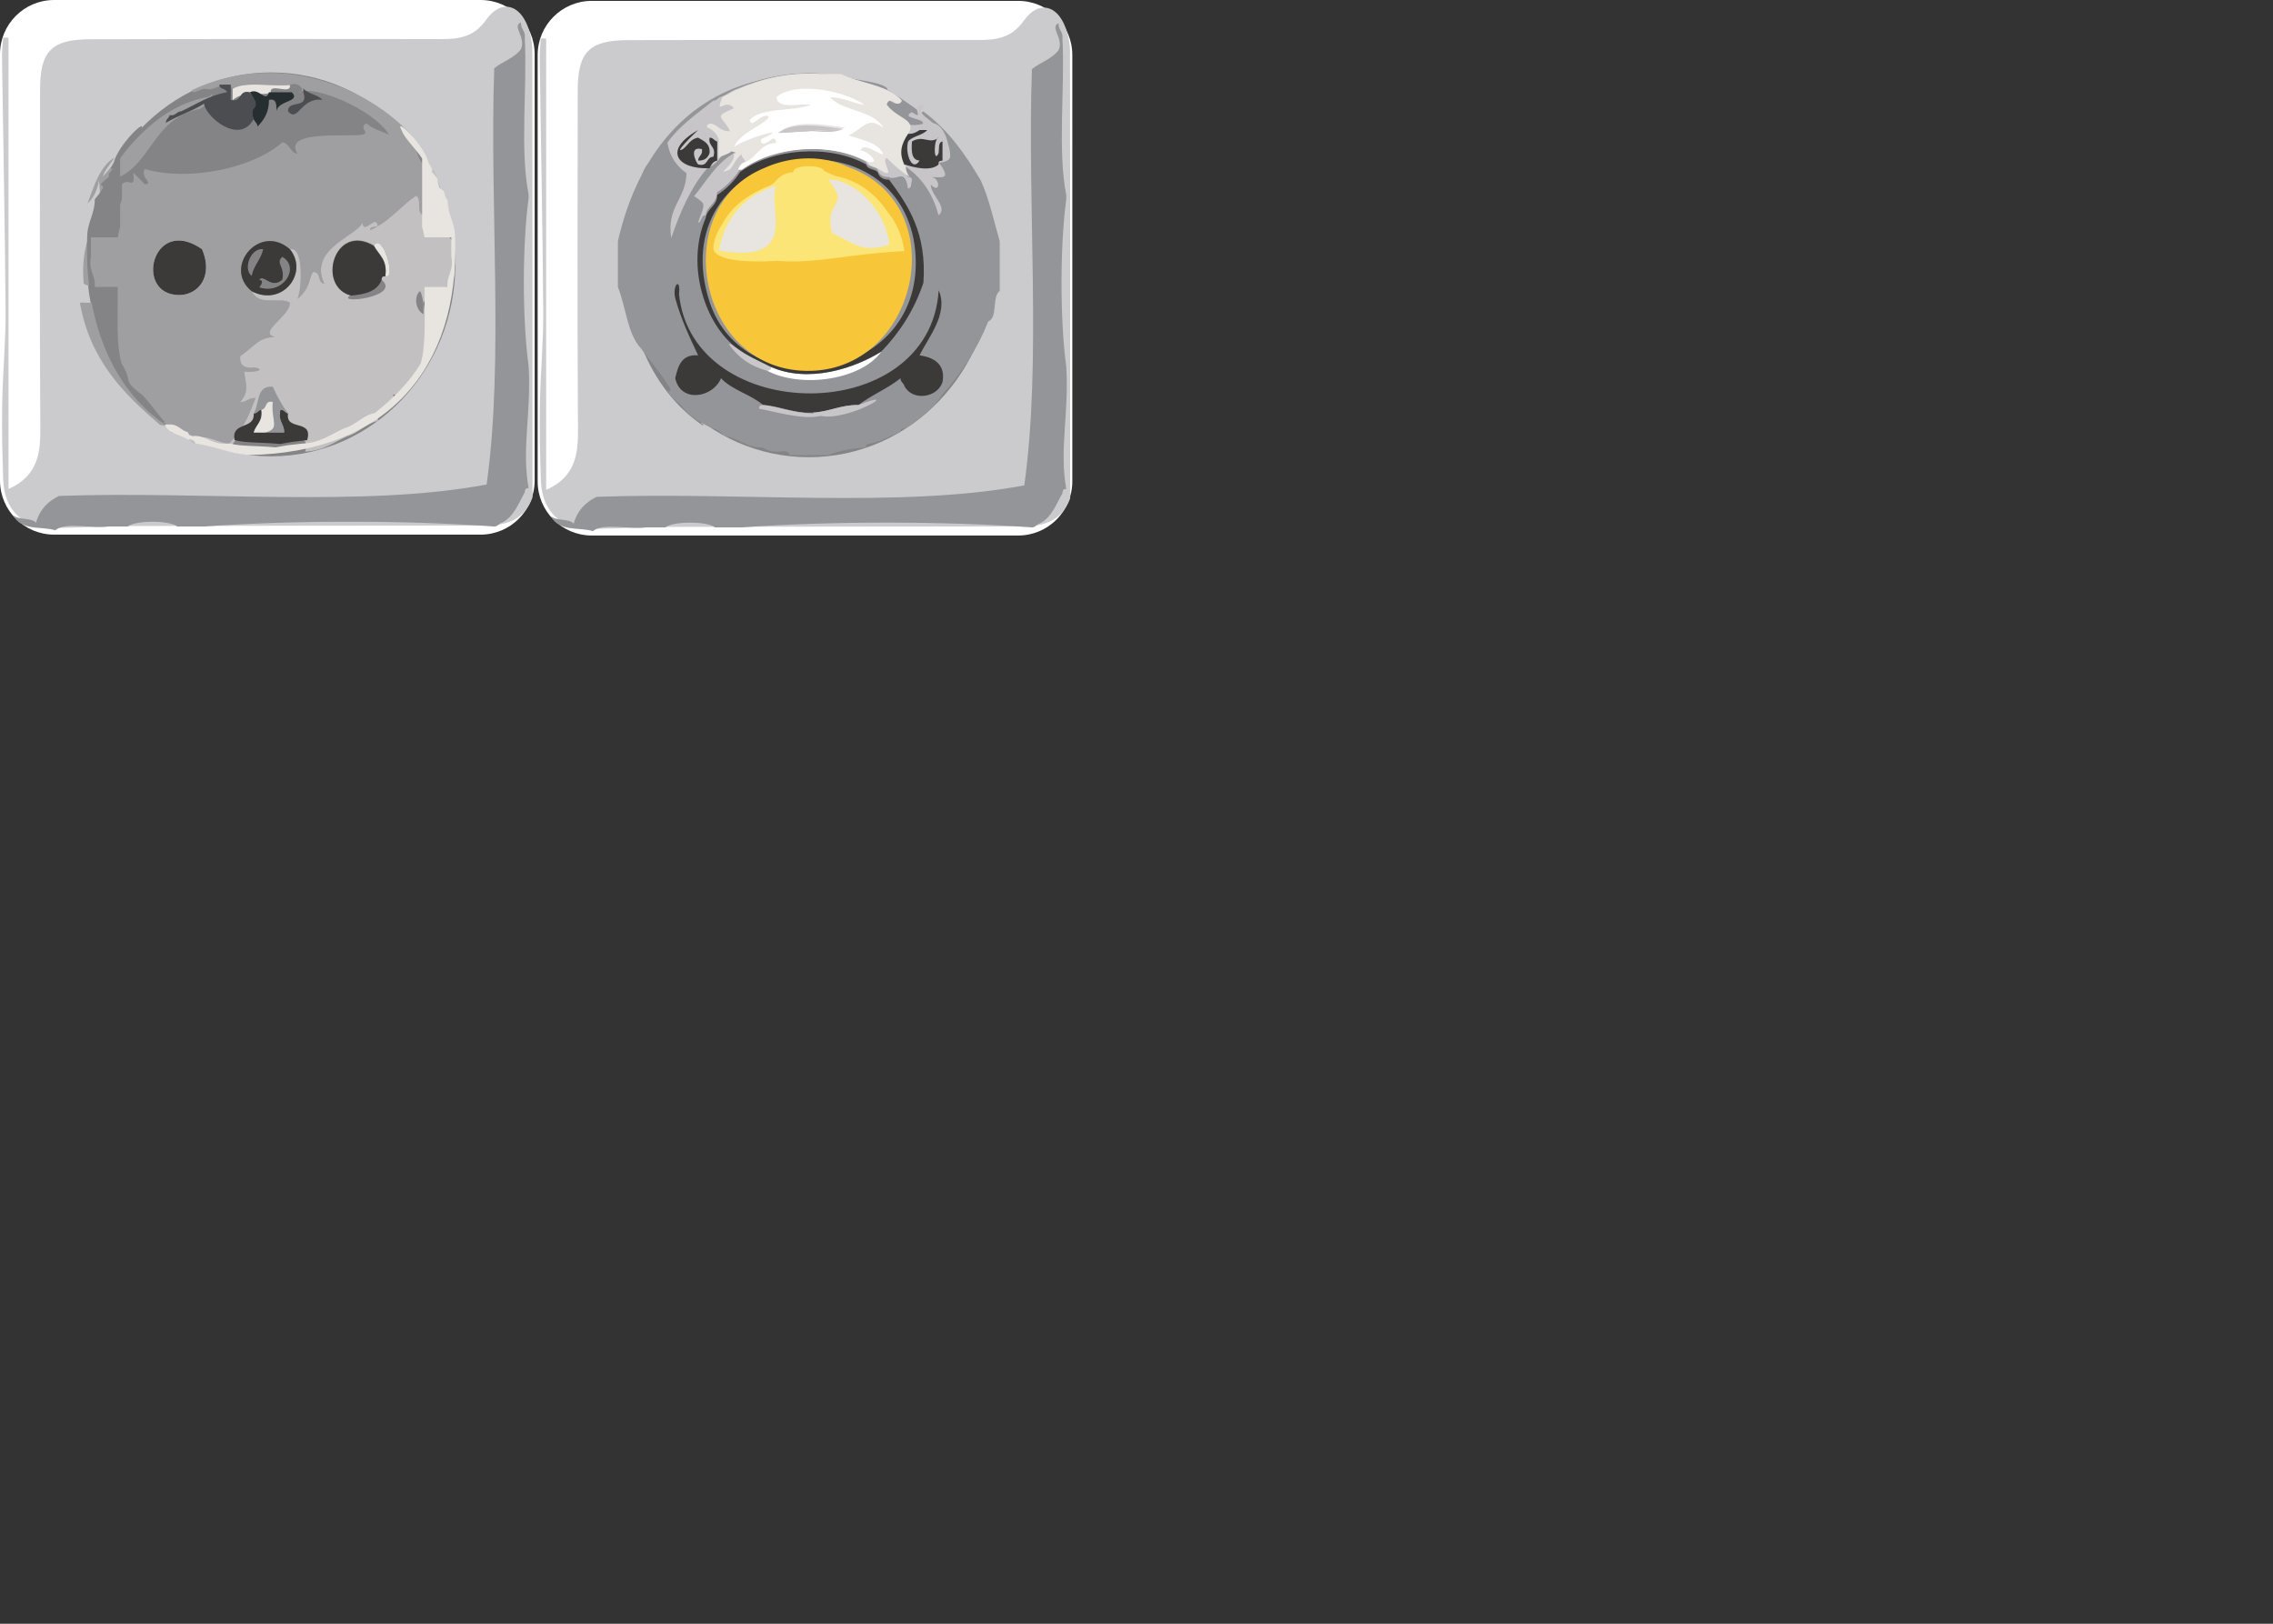 <?xml version="1.0" encoding="utf-8"?>
<!-- Generator: Adobe Illustrator 16.0.4, SVG Export Plug-In . SVG Version: 6.00 Build 0)  -->
<!DOCTYPE svg PUBLIC "-//W3C//DTD SVG 1.1//EN" "http://www.w3.org/Graphics/SVG/1.1/DTD/svg11.dtd">
<svg version="1.1" xmlns="http://www.w3.org/2000/svg" xmlns:xlink="http://www.w3.org/1999/xlink" x="0px" y="0px"
	 width="595.28px" height="425.2px" viewBox="0 0 595.28 425.2" enable-background="new 0 0 595.28 425.2" xml:space="preserve">
<rect x="0" y="0" width="595.28" height="425.2" fill="#333333" stroke="none"/>
<g id="Tomacorriente">
	<path fill="#FFFFFF" d="M140.017,125.827c0,7.828-6.346,14.174-14.173,14.174H14.173C6.346,140,0,133.655,0,125.827V14.173
		C0,6.346,6.346,0,14.173,0h111.671c7.827,0,14.173,6.346,14.173,14.173V125.827z"/>
	<path fill-rule="evenodd" clip-rule="evenodd" fill="#CBCACC" d="M139.493,130.186c-2.085,5.77-6.667,7.43-12.249,7.436
		c-31.301,0.035-62.602,0.039-93.902,0.127c-6.486,0.018-12.973,0.5-19.459,0.494c-7.978-0.006-12.776-4.695-13.045-12.629
		c-0.223-6.619-0.385-13.248-0.264-19.867c0.148-8.145,0.943-16.285,0.887-24.422C1.305,59.206,0.838,37.09,0.525,14.973
		c-0.023-1.717,0.193-3.438,0.298-5.156C1.29,9.835,1.757,9.854,2.225,9.873c0,39.438,0,78.875,0,118.174
		c9.064-4.029,8.365-11.551,8.318-19.16c-0.174-28.488-0.081-56.98-0.051-85.469c0.01-10.044,3.008-13.113,13.211-13.142
		c30.654-0.084,61.311-0.089,91.967-0.039c4.698,0.008,8.522-0.636,11.639-5.035c3.758-5.306,8.625-4.302,10.927,1.765
		c0.751,1.979,1.172,4.21,1.176,6.326c0.065,38.985,0.046,77.969,0.044,116.956L139.493,130.186z"/>
	<ellipse fill-rule="evenodd" clip-rule="evenodd" fill="#848486" cx="71.009" cy="69.23" rx="48.237" ry="50.268"/>
	<path fill-rule="evenodd" clip-rule="evenodd" fill="#3C3939" d="M52.92,65.263c3.081,7.277-1.129,12-6,12
		C34.911,77.263,39.909,56.163,52.92,65.263z"/>
	<path fill-rule="evenodd" clip-rule="evenodd" fill="#9F9FA2" d="M53.92,23.263c-1.496-0.17-3.381,1.715-3.69,0.357
		c22.665-10.757,46.487-0.629,57.668,11.962c1.099,2.901,1.218,5.485,3.022,7.68c-0.003,1.003,0.81,1.19,1,2c0,2.333,0,4.667,0,7
		c-1.357,0.31-0.829,2.504-1,4c-2.077-0.257-0.273-4.394-2-5c-4.163,2.837-7.06,6.94-12,9c0.027-0.973,1.224-0.776,2-1
		c-0.274-3.509-3.726,2.509-4-1c-1.312,3.498-14.306,6.885-10,16c-1.89-0.111-0.694-3.306-3-3c-1.085,1.741-0.569,4.098-4,7
		c1.158-2.527,1.684-14.011-2-13c-7.988-6.987-17.655,4.841-10,11c1.938,4.104,7.505,1.35,10,3c0.114,3.52-8.462,7.646-4,9
		c-4.157,0.017-5.317,2.459-9,5c-0.302,2.635,1.385,3.282,4,3c3.177,0.839-1.774,1.319-3,1c0.498,3.74,1.343,5.171-1,8
		c1.794,0.127,2.109-1.225,4-1c-1.524,3.707-2.54,7.284-7,12c-3.716-0.65-6.284-3.044-10-1c-1.904-0.429-2.513-2.154-5-2
		c0.184-0.851-0.39-0.943-1-1c-0.027-0.973-1.224-0.776-2-1c-9.544-8.122-18.366-16.968-21-32c2.59-0.171,7.952,0.86,5-2
		c4.063-1.785-2.741-1.819-4-3c-1.2-14.431,5.454-14.838,4-27c-0.445,2.555-1.402,4.598-3,6c1.743-4.591,3.135-9.532,7-12
		c-0.898,1.768-2.414,2.919-3,5c7.736-8.597,14.241-18.425,28-21c1.983-2.358-0.542,2.317-2.525,3.226
		c-12.138,2.528-12.581,13.726-20.931,17.75c0,3-1.544,5.024-1.544,8.024c2.555-0.111,1.985-3.349,2-6c1.753-1.893,3.474,1.745,3-3
		c1.022,0.977,2.022,1.977,3,3c2.578-0.241-1.373-1.721,0-4c11.588,3.357,28.452-0.244,36-7c2.039,0.294,1.961,2.706,4,3
		c-4.032-6.369,13.22-4.301,17-5c2.259-0.56-1.212-1.56,1-3c1.554,1.445,3.897,2.104,6,3c-4.374-6.82-19.911-13.274-24-11
		c2.767-0.43,0.052-3.146-2-2c-4.874,0.46-11.714-1.047-15,1C59.407,20.239,56.53,24.092,53.92,23.263z M46.92,77.263
		c4.871,0,9.081-4.723,6-12C39.909,56.163,34.911,77.263,46.92,77.263z"/>
	<path fill-rule="evenodd" clip-rule="evenodd" fill="#E8E5E1" d="M60.92,23.263c3.286-2.047,10.126-0.54,15-1
		c0.45,2.784-5.45-0.784-5,2c-2.068,0.915-7.37-0.649-10,2C60.92,25.263,60.92,24.263,60.92,23.263z"/>
	<path fill-rule="evenodd" clip-rule="evenodd" fill="#C2C0C1" d="M112.978,90.286c2,0,2.942-13.022,4.942-13.022
		c-0.22-3.22,1.769-4.231,1-8c0-1.667,0-3.333,0-5c-0.485-1.182-1.066-2.267-2-3c-0.333,0,0.602-9.112,0.269-9.112
		c-1.891-0.225-2.538-7.81-4.332-7.937c0-3.333-0.937,11.381-0.937,8.048c-1.357,0.31-0.829,2.504-1,4c-2.077-0.257-0.273-4.394-2-5
		c-3.566,2.431-6.212,5.782-10.001,7.99c0,0.004,0.001,0.006,0.001,0.01c-0.009,0.002-0.018,0.003-0.026,0.006
		c-0.626,0.363-1.275,0.703-1.974,0.994c0.027-0.962,1.197-0.782,1.974-0.994c0.009-0.005,0.017-0.011,0.025-0.016
		c-0.281-3.484-3.725,2.515-3.999-0.99c-1.312,3.498-14.306,6.885-10,16c-1.89-0.111-0.694-3.306-3-3c-1.085,1.741-0.569,4.098-4,7
		c1.158-2.527,1.684-14.011-2-13c5.014,6.173-1.921,15.201-10,11c1.938,4.104,7.505,1.35,10,3c0.114,3.52-8.462,7.646-4,9
		c-4.157,0.017-5.317,2.459-9,5c-0.302,2.635,1.385,3.282,4,3c3.177,0.839-1.774,1.319-3,1c0.498,3.74,1.343,5.171-1,8
		c1.794,0.127,2.109-1.225,4-1c-1.524,3.707-2.54,7.284-7,12c-3.716-0.65-6.284-3.044-10-1c0.221,0.779,0.837,1.163,2,1
		c1.694-2.271,6.677,0.59,8,2c0.333,0,0.667,0,1,0c-0.978-4.978,5.364-2.636,5-7c1.548-2.451,0.604-7.396,5-7
		c1.123,2.544,2.456,4.877,4,7c-0.755,4.755,6.681,1.319,5,7c4.798-0.203,7.519-2.481,11-4c3.109-0.891,4.659-3.341,8-4
		c0.206-4.059,5.312-3.273,4-7c5.093,1.424,4.416-7.009,8-6c1.47-5.196,0.927-12.406,1-19c-1.481,0.186-0.917,2.417-1,4
		c-1.916-0.846-2.706-4.387-1-6C110.923,76.26,112.168,90.095,112.978,90.286z M97.92,64.263c2.362-3.579,5.979,9.43,3,8
		c-0.851-0.184-0.943,0.39-1,1c5.524,4.549-12.688,6.566-8,4C82.845,74.838,87.597,58.139,97.92,64.263z"/>
	<path fill-rule="evenodd" clip-rule="evenodd" fill="#E8E5E1" d="M97.92,64.263c2.362-3.579,5.979,9.43,3,8
		C101.571,67.945,99.192,66.658,97.92,64.263z"/>
	<path fill-rule="evenodd" clip-rule="evenodd" fill="#3C3939" d="M65.92,76.263c-7.655-6.159,2.012-17.987,10-11
		C80.934,71.436,73.999,80.464,65.92,76.263z M65.92,72.263c0.511-2.823,2.419-4.247,3-7C65.69,64.768,63.535,70.456,65.92,72.263z
		 M67.92,75.263c6.239,2.053,10.838-5.286,6-8c-1.867,1.778,0.812,2.542,0,6c-2.967,2.555-4.933-1.654-6,0
		C69.128,73.475,68.534,74.373,67.92,75.263z"/>
	<path fill-rule="evenodd" clip-rule="evenodd" fill="#E8E5E1" d="M119.188,62.151c-0.002-3.998-1.93-5.662-1.932-9.66
		c-1.514-1.936,0.077-1.908-2.34-3.408c0.275,0.216-0.466-1.729-0.171-1.082l-0.24-1.311c-3.194-3.767,0.256,0.045-2.303-4.176
		c-1.073-4.553-9.176-12.357-7.014-8.363c0.812,2.146,3.548,4.592,5.365,7.363c0,2.396,0,6.145,0,8.307c0,3.333,0,6.667,0,10
		c0.054,0.004,0.093,0.004,0.144,0.007l0.491,2.323h7c0,1.667,0,3.333,0,5c0.769,3.769-1.22,4.781-1,8c-2,0-4,0-6,0
		c0,0.334,0,0.668,0,1c-0.072,6.594,0.471,13.805-1,19c-3.115,5.219-7.387,9.279-12,13c-3.342,0.66-4.891,3.109-8,4
		c-3.481,1.52-6.203,3.797-11,4c-4.386,0.518-3.285,0.312-7,1c-5.537-0.504-8.655-0.199-12-1c-0.334,0-0.666,0-1,0
		c-3.601,0.268-4.819-1.848-8-2c-1.162,0.164-1.779-0.221-2-1c-1.904-0.428-2.512-2.154-5-2c-0.334,0-0.666,0-1,0
		c0.803,2.531,4.117,2.551,6,4c1.162-0.162,1.779,0.221,2,1c5.023,0.645,8.684,2.65,14,3
		C101.139,118.542,120.438,96.713,119.188,62.151z"/>
	<path fill-rule="evenodd" clip-rule="evenodd" fill="#848486" d="M43.188,110.452c-0.75-0.412-5.609-7.309-6.579-7.5
		c-4.613-3.721-1.665-2.582-4.78-7.801c-1.471-5.195-0.928-12.406-1-19c0-0.332,0-0.666,0-1c-2,0-4,0-6,0
		c0.22-3.219-1.769-4.231-1-8c0-1.667,0-3.333,0-5h7l0.491-2.323c0.051-0.003,0.09-0.003,0.144-0.007c0-3.333,0-6.667,0-10
		c0-2.162,0-5.91,0-8.307c1.817-2.771,4.553-5.217,5.365-7.363c2.162-3.994-5.94,3.811-7.014,8.363
		c-2.559,4.222,1.878-0.783-1.316,2.983v0.833c0.221-0.271-2.275,1.966-2,1.75c-0.406,1.175,2.234-0.466-1.67,4.07
		c-0.002,3.998-1.998,6.002-2,10c-0.774,21.411,6.288,39.38,20.359,49C44.122,110.924,42.047,110.621,43.188,110.452z"/>
	<path fill-rule="evenodd" clip-rule="evenodd" fill="#3C3939" d="M91.895,77.401c-9.074-2.424-4.323-19.124,6-13
		c1.272,2.395,3.651,3.682,3,8c-0.851-0.184-0.943,0.391-1,1C98.764,76.27,95.606,77.114,91.895,77.401z"/>
	<path fill-rule="evenodd" clip-rule="evenodd" fill="#949599" d="M136.439,5.874c-0.127,1.794,1.225,2.109,1,4
		c0.664,13.336-1.329,29.329,1,41c0,0.333,0,0.667,0,1c-1.666,12.339-1.666,31.661,0,44c0.754,12.109-1.882,21.459,0,32
		c-0.85-0.184-0.943,0.39-1,1c-1.657,3.009-2.869,6.463-6,8c-0.81,0.19-0.996,1.003-2,1c-23.002-1.666-52.998-1.666-76,0
		c-2.333,0-4.666,0-7,0c-2.051-1.659-10.949-1.659-13,0c-1.666,0-3.333,0-5,0c-4.354,0.645-11.304-1.305-14,1
		c-3.096-1.135-8.904,0.318-11-4c1.279,1.388,4.722,0.612,6,2c0.935-3.399,3.082-5.585,6-7c36.967-1.367,79.756,3.089,112-3
		c4.57-32.43,0.738-73.263,2-109c2.201-1.8,5.32-2.68,7-5C137.818,9.713,133.965,6.838,136.439,5.874z"/>
	<path fill-rule="evenodd" clip-rule="evenodd" fill="#3C3939" d="M66.438,108.263c1.004,0.003,1.189-0.81,2-1
		c0.479,3.146-1.424,3.909-2,6c1,0,2,0,3,0c1.666,0,3.334,0,5,0c0.022-2.355-1.723-2.944-1-6c1.004-0.003,1.189,0.81,2,1
		c-0.755,4.755,6.682,1.319,5,7c-4.386,0.518-3.285,0.312-7,1c-5.537-0.505-8.655-0.199-12-1
		C60.46,110.286,66.801,112.627,66.438,108.263z"/>
	<path fill-rule="evenodd" clip-rule="evenodd" fill="#949599" d="M66.438,108.263c1.549-2.451,0.604-7.396,5-7
		c1.123,2.544,2.456,4.877,4,7c-0.811-0.19-0.996-1.003-2-1c-0.723,3.056,1.022,3.645,1,6c-1.666,0-3.334,0-5,0
		c4.106-1.021,1.493-2.963,2-8c-2.217-0.551-1.424,1.909-3,2C67.627,107.454,67.441,108.266,66.438,108.263z"/>
	<path fill-rule="evenodd" clip-rule="evenodd" fill="#E8E5E1" d="M68.438,107.263c1.576-0.091,0.783-2.551,3-2
		c-0.507,5.037,2.106,6.979-2,8c-1,0-2,0-3,0C67.014,111.172,68.916,110.409,68.438,107.263z"/>
	<path fill-rule="evenodd" clip-rule="evenodd" fill="#4B4D50" d="M79.438,24.155c0-0.333,0-0.667,0-1c1.184,1.483,3.777,1.556,5,3
		c-5.692-0.764-6.34,6.103-9,3C75.286,26.004,81.015,28.733,79.438,24.155z"/>
	<path fill-rule="evenodd" clip-rule="evenodd" fill="#4B4D50" d="M66.438,31.155c-3.755,7.012-12.671-0.701-13-4
		c-3.05,1.951-6.868,3.132-10,5c-0.003-1.003,0.81-1.19,1-2c1.615,0.282,1.722-0.945,3-1c3.888-1.779,7.184-4.149,12-5
		c-0.247-1.086-1.988-0.678-2-2c0.333,0,0.667,0,1,0c0.667,0,1.333,0,2,0c0,1.333,0,2.667,0,4c3.078,0.745,1.922-2.745,5-2
		C69.079,29.425,64.862,26.946,66.438,31.155z"/>
	<path fill-rule="evenodd" clip-rule="evenodd" fill="#272E31" d="M70.438,24.155c2,0,4,0,6,0c2.489,2.608-3.784,2.091-4,5
		c-0.095-1.571,0.134-3.467-2-3c0.027,3.36-1.377,5.29-3,7c0.003-1.003-0.81-1.19-1-2c-1.575-4.209,2.642-1.73-1-7
		C67.921,22.854,69.587,27.089,70.438,24.155z"/>
</g>
<g id="Button">
	<path fill="#FFFFFF" d="M280.829,126.058c0,7.828-6.346,14.173-14.173,14.173H154.985c-7.827,0-14.173-6.346-14.173-14.173V14.404
		c0-7.828,6.346-14.173,14.173-14.173h111.671c7.827,0,14.173,6.346,14.173,14.173V126.058z"/>
	<path fill-rule="evenodd" clip-rule="evenodd" fill="#CBCACC" d="M280.305,130.417c-2.085,5.771-6.667,7.43-12.249,7.437
		c-31.301,0.034-62.602,0.038-93.902,0.126c-6.486,0.019-12.973,0.5-19.459,0.495c-7.978-0.007-12.776-4.695-13.045-12.629
		c-0.223-6.619-0.385-13.249-0.264-19.868c0.148-8.145,0.943-16.284,0.887-24.422c-0.156-22.118-0.623-44.234-0.936-66.352
		c-0.023-1.717,0.193-3.438,0.298-5.156c0.467,0.019,0.934,0.037,1.401,0.057c0,39.438,0,78.876,0,118.175
		c9.064-4.029,8.365-11.551,8.318-19.161c-0.174-28.488-0.081-56.979-0.051-85.469c0.01-10.044,3.008-13.113,13.211-13.142
		c30.654-0.084,61.311-0.089,91.967-0.039c4.698,0.008,8.522-0.636,11.639-5.035c3.758-5.306,8.625-4.302,10.927,1.765
		c0.751,1.979,1.172,4.21,1.176,6.326c0.065,38.985,0.046,77.97,0.044,116.955L280.305,130.417z"/>
	<ellipse fill-rule="evenodd" clip-rule="evenodd" fill="#848486" cx="211.821" cy="69.461" rx="48.237" ry="50.268"/>
	<path fill-rule="evenodd" clip-rule="evenodd" fill="#848486" d="M184,110.682c-0.75-0.411-5.609-7.309-6.579-7.5
		c-4.613-3.721-1.665-2.582-4.78-7.8c-1.471-5.196-0.928-12.406-1-19c0-0.333,0-0.667,0-1c-2,0-4,0-6,0c0.22-3.22-1.769-4.231-1-8
		c0-1.667,0-3.333,0-5h7l0.491-2.323c0.051-0.003,0.09-0.003,0.144-0.007c0-3.333,0-6.667,0-10c0-2.162,0-5.91,0-8.307
		c1.817-2.771,4.553-5.217,5.365-7.363c2.162-3.994-5.94,3.811-7.014,8.363c-2.559,4.222,1.612,12.971-1.582,16.737l-3.138,0.641
		c0.221-0.271,0.458-0.525,0.733-0.741c-0.92-3.996,2.904-11.536-1-7c-0.002,3.998-1.998,6.002-2,10
		c-0.774,21.411,6.288,39.38,20.359,49C184.934,111.156,182.859,110.852,184,110.682z M168.641,87.382
		c-1.498-2.836-2.086-6.581-3-10c1.334,0,2.666,0,4,0C169.014,80.421,170.921,85.996,168.641,87.382z"/>
	<path fill-rule="evenodd" clip-rule="evenodd" fill="#949599" d="M277.251,6.104c-0.127,1.794,1.225,2.109,1,4
		c0.664,13.336-1.329,29.329,1,41c0,0.333,0,0.667,0,1c-1.666,12.339-1.666,31.661,0,44c0.754,12.109-1.882,21.459,0,32
		c-0.85-0.184-0.943,0.39-1,1c-1.657,3.009-2.869,6.463-6,8c-0.81,0.19-0.996,1.003-2,1c-23.002-1.666-52.998-1.666-76,0
		c-2.333,0-4.666,0-7,0c-2.051-1.659-10.949-1.659-13,0c-1.666,0-3.333,0-5,0c-4.354,0.645-11.304-1.305-14,1
		c-3.096-1.135-8.904,0.318-11-4c1.279,1.388,4.722,0.612,6,2c0.935-3.399,3.082-5.585,6-7c36.967-1.367,79.756,3.089,112-3
		c4.57-32.43,0.738-73.263,2-109c2.201-1.8,5.32-2.68,7-5C278.63,9.944,274.777,7.069,277.251,6.104z"/>
	<path fill-rule="evenodd" clip-rule="evenodd" fill="#949599" d="M256.822,47.186c-4.073-6.927-8.659-13.341-15-18
		c-0.339,0.161-0.514,0.348-0.571,0.553c-3.315-2.714-6.475-4.807-8.866-6.251c0,0,1.293-1.884-13.518-3.302
		c0.318,0,0.637,0,0.955,0c-24.32-2.908-40.578,6.759-50.03,22.484c-0.006,0.009-0.013,0.017-0.02,0.025
		c-0.666,0.843-1.227,1.888-1.706,3.072c-2.76,5.298-4.834,11.17-6.244,17.418c0,4,0,8,0,12c2.122,5.211,2.458,12.209,6,16
		c1.948,2.771,10.31,12.693,7,11c0.776,1.669,2.104,2.787,3.472,3.864c0.001,0.001,0.002,0.001,0.002,0.002
		c2.085,2.959,5.473,5.077,9.604,6.553c0.659,0.509,1.304,1.032,1.922,1.581c3.8,0.533,5.544,3.122,10,3
		c1.161,0.839,2.681,1.319,5,1c1.163-0.163,1.779,0.221,2,1c3.333,0,6.667,0,10,0c2.885-1.115,6.2-1.8,10-2
		c-0.184-0.851,0.39-0.943,1-1c3.061-0.606,5.21-2.123,8-3c-0.184-0.851,0.39-0.943,1-1c1.182-0.485,2.267-1.066,3-2
		c2.491-1.445,4.936-3.879,7.232-7.181c4.799-5.396,8.859-11.531,11.768-18.819c2.575-1.091,0.875-6.458,3-8c0-4.333,0-8.667,0-13
		C260.251,57.756,259.036,51.972,256.822,47.186z"/>
	<path fill-rule="evenodd" clip-rule="evenodd" fill="#C7C5C8" d="M248.817,40.365c-0.002-0.008-0.004-0.018-0.005-0.025
		c-0.01-0.766-0.222-1.738-0.517-2.677c-0.542-2.29-1.584-4.914-3.945-5.438c-1.619-1.407-4.387-2.995-2.564-3.859
		c0-0.333,0-0.667,0-1c-3.74,0.438,0.74,4.416-3,2c-3.117,1.734,3.406,1.508,2.915,3.054c-1.601,0.459-2.855,0.392-3.843,0.179
		c-0.749-1.692-4.054-2.442-6.072-5.232c0.981-2.802,2.668,1.452,4-1c-3.528-4.138-10.867-4.466-16-7c-1.667,0-3.333,0-5,0
		c-9.205-0.539-15.896,1.438-22,4c-1.479,0.521-2.521,1.479-4,2c-0.811,0.19-0.996,1.003-2,1c-4.235,3.431-8.833,6.5-12,11
		c0.607,3.726,2.48,6.187,5,8c-0.15,6.85-5.271,8.729-4,17c2.338-6.928,5.173-13.359,9.453-18.346
		c2.336-0.833,3.805-3.294,3.809-3.303c1.217-0.48,2.535-0.857,2.738-2.352c2.577-2.081,15.666-5.91,7-2
		c-2.544,1.123-4.877,2.456-7,4c-4.354,2.646-6.843,7.157-10,11c3.283,2.281,2.873,1.683,1,7c1.086-0.247,0.678-1.988,2-2
		c0.4-2.6,2.984-3.016,3-6c2.422-1.577,4.422-3.577,6-6c8.268-6.106,23.134-7.438,33-2c0.261,1.406,2.193,1.14,3,2
		c0.41,1.257,1.289,2.044,3,2c2.083,1.181,4.167-2.625,5,3c0.973-0.027,0.776-1.224,1-2c0.184-0.851-0.39-0.943-1-1
		c-0.529-0.805-1.043-1.623-1-3c4.438,2.896,7.466,7.201,9,13c2.634-2.057-2.053-5.214-2-8c2.54,2.659,2.54-1.924,0-2
		c3.459,0.079,5.227,0.609,2.188-3.729C247.897,42.318,249.103,41.918,248.817,40.365z M236.129,40.49
		c0.668,0.997,1.484,1.839,2.398,2.383c-0.647-0.167-1.245-0.347-1.742-0.508C236.463,41.71,236.253,41.089,236.129,40.49z
		 M241.668,43.408c1.303-0.329,2.542-0.502,3.614-0.663C244.315,43.352,243.014,43.497,241.668,43.408z"/>
	<path fill-rule="evenodd" clip-rule="evenodd" fill="#E8E5E1" d="M232.22,27.365c0.981-2.802,2.668,1.452,4-1
		c-3.528-4.138-10.867-4.466-16-7c-1.667,0-3.333,0-5,0c-9.206-0.539-15.896,1.438-22,4c-1.479,0.521-2.521,1.479-4,2
		c-2.169,5.39,0.919,0.061,3,3c-5.812,2.377-2.816,2.134-1,6c-2.487,0.154-3.096-1.571-5-2c-0.61,0.057-1.184,0.149-1,1
		c1.44,0.56,2.44,1.56,3,3c0,1.667,0,3.333,0,5c0.964-0.728,2.476-0.906,3.347-1.727c0.371,0.129,0.791,0.23,1.264,0.308
		c-0.202,0.142-0.412,0.274-0.61,0.419c0.509,2.772-5.627,5.887-1,4c1.001-1.332,1.648-3.019,3-4c-0.003,1.003,0.81,1.19,1,2
		c-1.122,0.212-1.557,1.109-2,2c0.333,0,0.667,0,1,0c8.269-6.106,23.134-7.438,33-2c0.261,1.406,2.193,1.14,3,2
		c5.121,3.208,0.215-2.331,2-3c1.877,1.789,3.762,3.571,6,5c-0.529-0.805-1.043-1.623-1-3c-0.556,0.003-1.135-0.81,0-1
		c-1.547-3.143-0.639-5.579,1-8C239.577,31.161,234.821,30.959,232.22,27.365z"/>
	<path fill-rule="evenodd" clip-rule="evenodd" fill="#FFFFFF" d="M192.323,38.435c1.268-3.76,9.044-6.252,9-8
		c-2.333-0.855-4.309,3.497-5,1c3.222-3.444,11.215-2.118,16-4c-3.236-0.431-8.65,1.315-9-2c5.355-4.506,18.865-1.24,23,2
		c-3.223-0.444-5.418-1.916-9-2c3.496,3.837,11.354,3.312,14,8c-4.145-3.075-5.094,0.098-9,2c3.357,1.308,7.627,1.706,9,5
		c-1.613-0.169-5.154-3.355-6-1c1.637-0.16,4.801,3.004,3,3c-0.334,0-0.668,0-1,0c-9.867-5.438-24.732-4.106-33,2
		c-0.334,0-0.667,0-1,0c0.443-0.891,0.877-1.788,2-2c2.941-1.392,3.783-4.883,8-5c-0.658-2.995-2.139,0.956-4,0c0-0.333,0-0.667,0-1
		C207.989,32.525,194.899,36.354,192.323,38.435z M204.323,34.435c6.111-2.019,12.113,1.019,17-1
		C215.946,32.618,208.223,31.302,204.323,34.435z"/>
	<path fill-rule="evenodd" clip-rule="evenodd" fill="#3C3939" d="M199.833,106.05c-3.221-2.779-8.107-3.893-11-7
		c-2.07,5.063-10.51,6.635-12,0c0.754-3.247,1.658-6.342,6-6c-2.248-4.752-4.495-9.505-6-15c-0.802-3.418,1.489-5.709,1-1
		c3.539,34.51,65.693,35.077,68-1c2.705,6.062-2.849,12.468-5,17c1.667,0.257,7.118,1.114,6,7c-1.315,4.112-7.878,5.119-10,1
		c-0.19-0.81-1.003-0.997-1-2c-3.305,2.695-7.615,4.385-11,7c-4.715-0.048-7.577,1.757-12,2c-0.667,0-1.333,0-2,0
		C206.784,107.766,203.881,106.334,199.833,106.05z"/>
	<path fill-rule="evenodd" clip-rule="evenodd" fill="#C9C7CA" d="M200.833,97.05c-4.474-1.193-7.717-3.617-10-7
		c1.004-0.003,1.189,0.81,2,1c2.634,2.033,5.896,3.438,9,5C202.016,96.901,201.442,96.994,200.833,97.05z"/>
	<path fill-rule="evenodd" clip-rule="evenodd" fill="#3C3939" d="M185.833,44.05c-8.464,0.351-12.364-4.706-3-10
		c-1.209,1.11-6.633,6.456-4,5c1.336-0.997,1.964-2.703,4-3c1.464,0.869,3.17,1.497,3,4c-0.41,1.257-1.289,2.044-3,2
		c0.055-1.278,1.281-1.385,1-3c-3.492-0.895-1.708,3.262-1,4c2.729,0.729,2.013-1.987,4-2c0.826-2.826-1.409-2.591-1-5
		c1.004-0.003,1.189,0.81,2,1c0,1.667,0,3.333,0,5C186.71,42.262,186.276,43.16,185.833,44.05z"/>
	<path fill-rule="evenodd" clip-rule="evenodd" fill="#3C3939" d="M237.833,35.05c1.377,0.043,2.195-0.471,3-1c0.667,0,1.333,0,2,0
		c-1.223,1.444-3.816,1.517-5,3c-0.89,2.984,1.02,8.187,3,5c-2.187-0.147-2.147-2.52-2-5c3.073-1.83,4.497,0.9,7-1
		c-1.367,0.089-1.367,7.193,0,4c0.156-1.177-0.172-2.839,1-3c0,1.667,0,3.333,0,5c-0.61,0.057-1.184,0.149-1,1
		c-2.089,1.971-6.641,0.765-9,0C235.286,39.908,236.194,37.471,237.833,35.05z"/>
	<path fill-rule="evenodd" clip-rule="evenodd" fill="#FFFFFF" d="M201.833,96.05c9.917,4.416,22.025,0.396,29-4
		c-5.218,7.415-20.904,9.757-30,5C201.442,96.994,202.016,96.901,201.833,96.05z"/>
	<path fill-rule="evenodd" clip-rule="evenodd" fill="#C7C5C8" d="M224.833,106.05c-4.715-0.048-7.577,1.757-12,2
		c0.113,0.083,0.24,0.15,0.363,0.223c-5.457-0.046-9.989-1.986-13.363-2.223c-0.609,0.057-1.184,0.149-1,1
		c2.834,0.384,11.566,3.084,16.028,1.854C222.262,110.444,237.131,101.276,224.833,106.05z"/>
	<path fill-rule="evenodd" clip-rule="evenodd" fill="#3C3939" d="M193.833,45.05c8.268-6.106,23.134-7.438,33-2
		c0.261,1.406,2.193,1.14,3,2c0.41,1.257,1.289,2.044,3,2c5.136,6.864,9.916,14.084,9,27c-2.419,7.247-6.271,13.062-11,18
		c-6.975,4.396-19.083,8.416-29,4c-3.104-1.562-6.366-2.967-9-5c-7.816-5.854-13.48-21.099-8-34c0.4-2.6,2.984-3.016,3-6
		C190.254,49.473,192.254,47.473,193.833,45.05z M185.833,79.05c8.938,27.299,53.833,21.399,54-10c0.097-18.129-13.501-29.12-31-27
		C189.932,44.34,179.589,59.983,185.833,79.05z"/>
	<path fill-rule="evenodd" clip-rule="evenodd" fill="#F8C739" d="M222.212,43.766c-7.944-3.744-16.403-2.358-22.048,0.227
		c-0.006,0.003-0.012,0.006-0.019,0.01c-25.562,10.403-17.462,53.942,12.312,53.104C240.555,96.313,249.791,53.744,222.212,43.766z"
		/>
	<path fill-rule="evenodd" clip-rule="evenodd" fill="#C7C5C8" d="M203.799,34.822c3.9-3.133,11.624-1.817,17-1"/>
	<path fill-rule="evenodd" clip-rule="evenodd" fill="#C7C5C8" d="M220.799,33.822c-4.887,2.019-10.888-1.019-17,1"/>
	<path fill-rule="evenodd" clip-rule="evenodd" fill="#FCE577" d="M236.834,65.753c-0.594-4.254-2.162-7.533-4.337-10.205
		c-2.752-4.119-7.114-8.209-13.905-9.508c-0.916-0.432-1.837-0.859-2.758-1.287c-0.444-1.65-7.556-1.65-8,0
		c-0.004,0.12-0.025,0.222-0.061,0.31c-3.939,0.446-4.061,2.37-5.939,3.433c-0.006,0.004-0.012,0.006-0.018,0.01
		c-5.487,2.17-10.07,5.245-12.713,10.261c-1.24,1.889-2.127,3.924-2.27,5.987c-0.248,3.581,9.055,4.015,16.721,3.551
		C214.098,69.095,221.819,66.503,236.834,65.753z"/>
	<path fill-rule="evenodd" clip-rule="evenodd" fill="#E8E5E1" d="M216.919,47.008c6.95,0.061,14.879,7.779,16,17
		c-7.221,2.662-10.102-0.865-15-3C215.608,51.689,223.083,54.897,216.919,47.008z"/>
	<path fill-rule="evenodd" clip-rule="evenodd" fill="#E8E5E1" d="M188.278,65.604c1.706-8.961,6.859-14.474,15-17
		C200.801,54.209,209.868,69.326,188.278,65.604z"/>
</g>
</svg>

